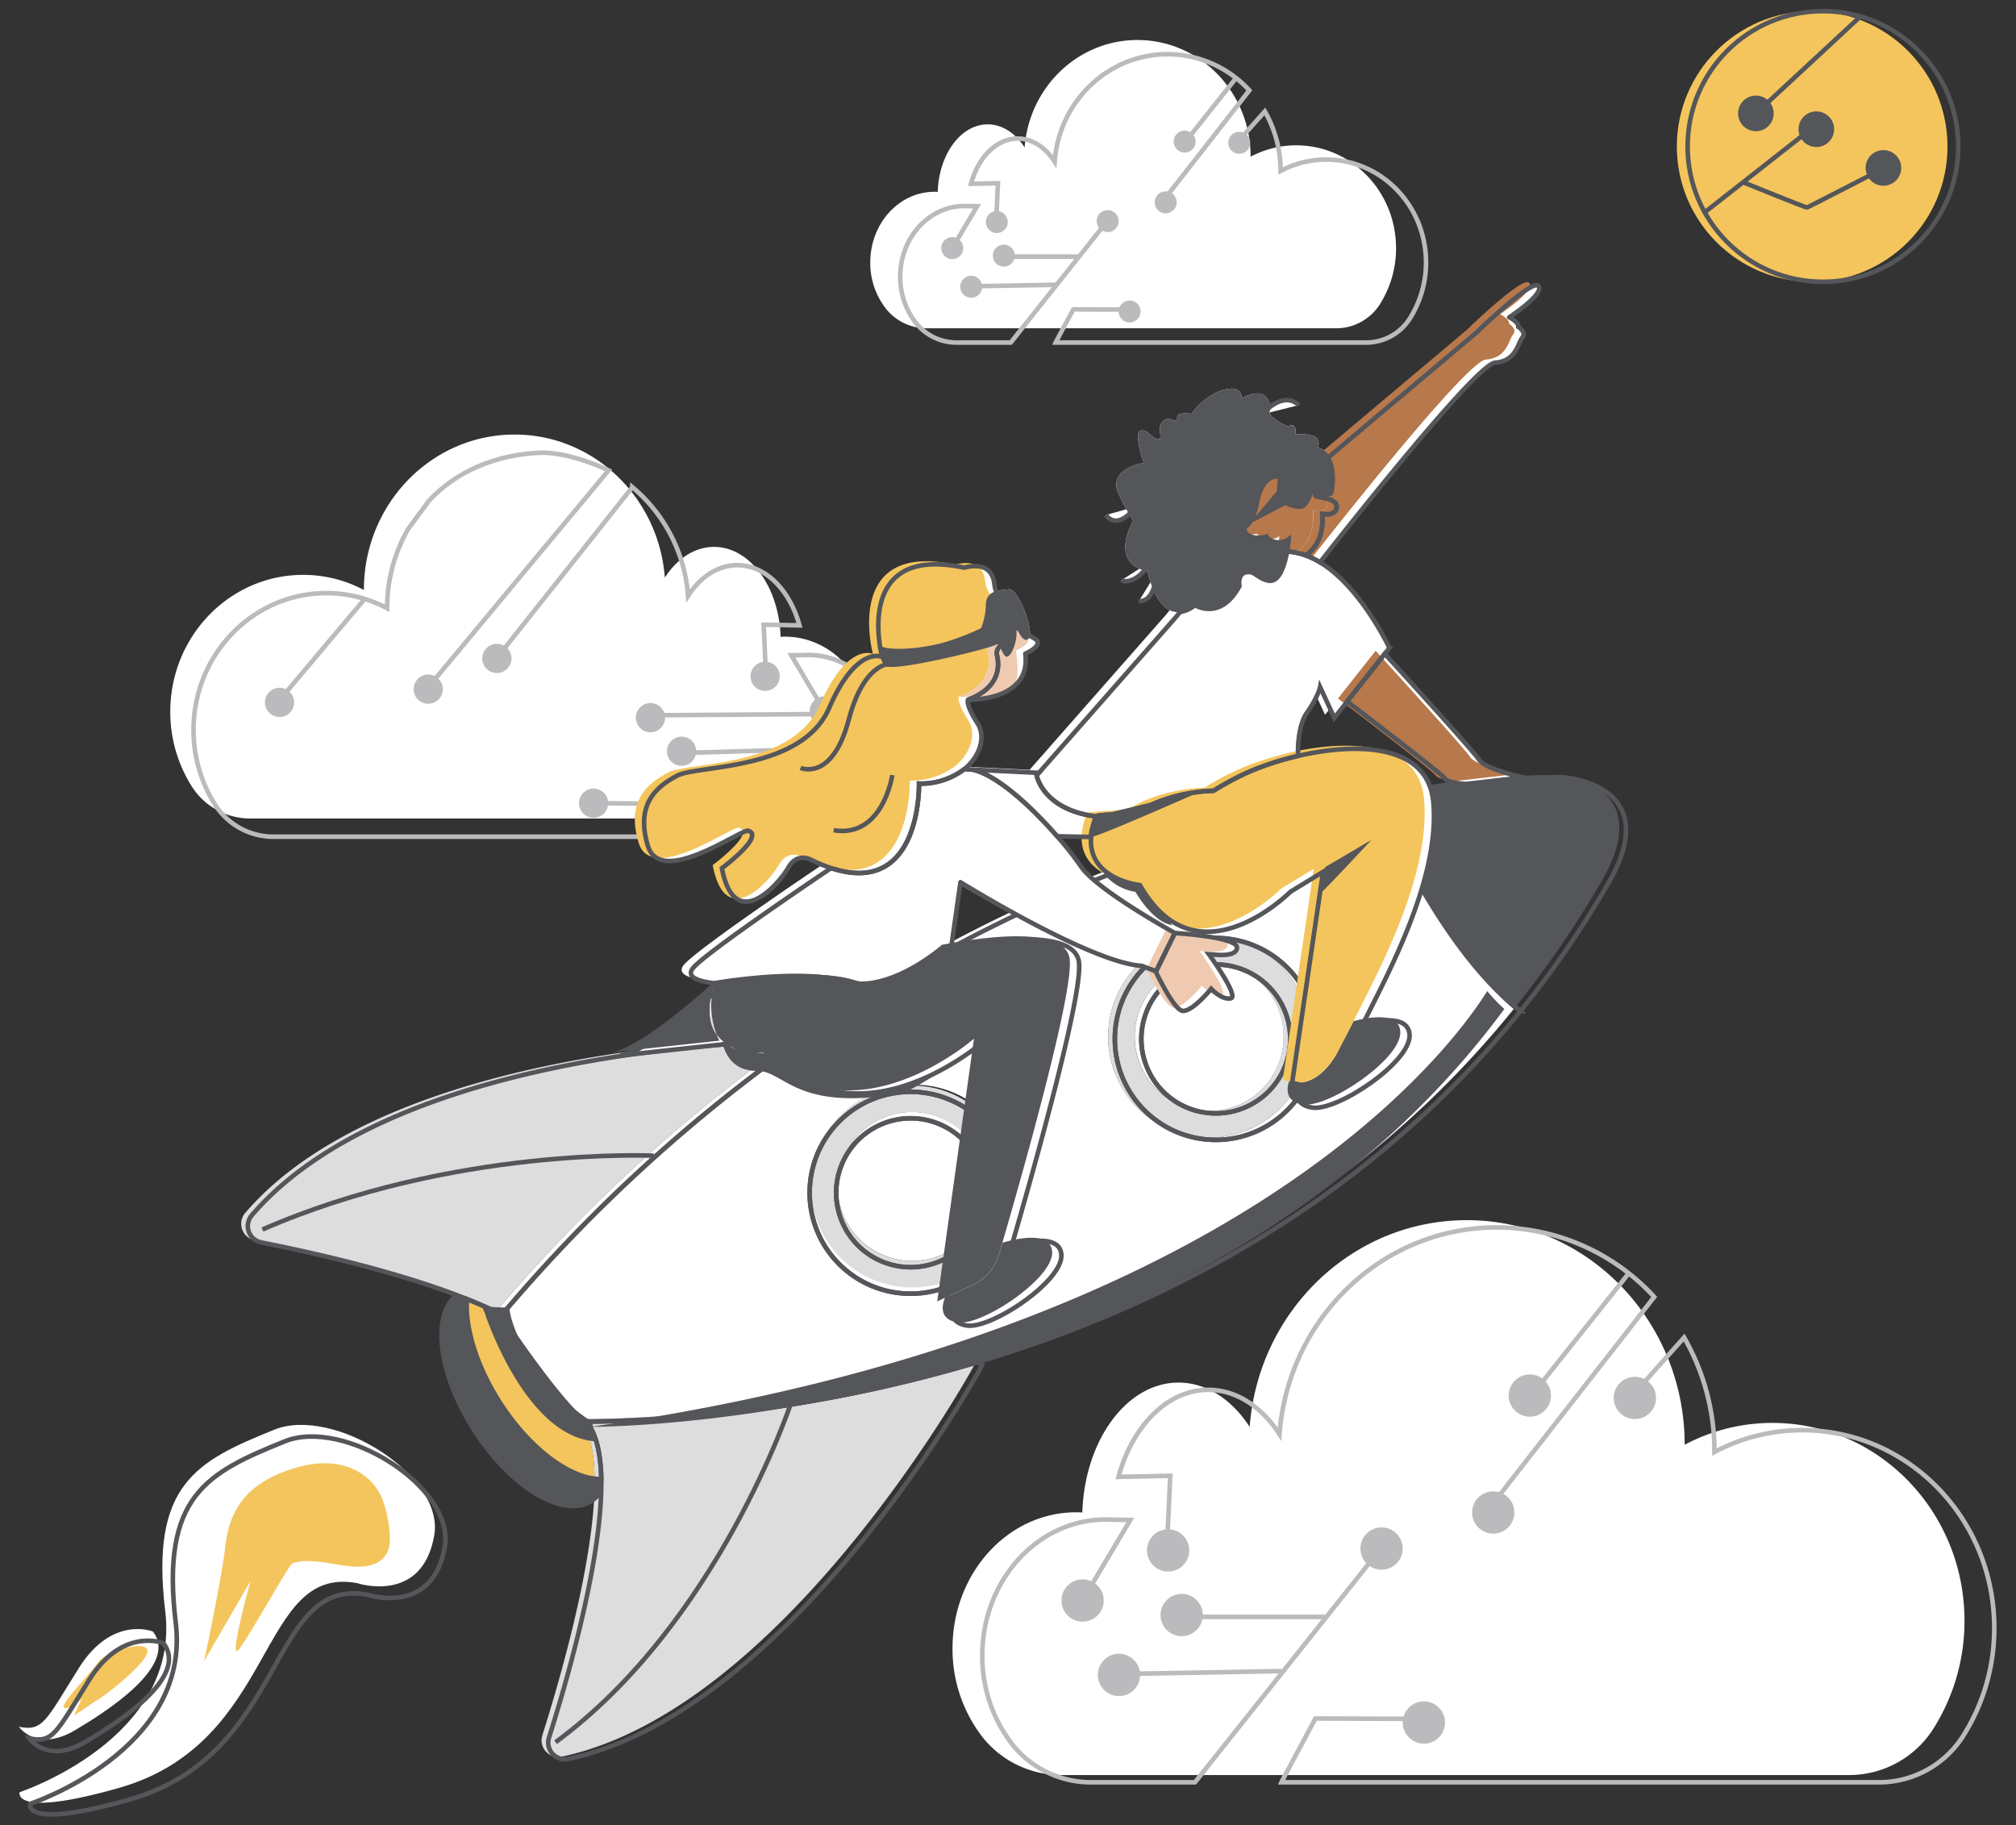 <svg id="Layer_1" data-name="Layer 1" xmlns="http://www.w3.org/2000/svg" viewBox="0 0 516.608 467.717"><rect x="0" y="0" width="516.608" height="467.717" fill="#333333" stroke="none"/><defs><style>.cls-1{fill:#54565a;}.cls-2{fill:#f4c55c;}.cls-3{fill:#ddddde;}.cls-4{fill:#fff;}.cls-11,.cls-5,.cls-6,.cls-9{fill:none;}.cls-11,.cls-5{stroke:#54565a;}.cls-5,.cls-6{stroke-miterlimit:10;}.cls-11,.cls-5,.cls-6{stroke-width:1.17px;}.cls-6{stroke:#bbbbbd;}.cls-7{fill:#bbbbbd;}.cls-8{fill:#efcab0;}.cls-10{fill:#b7784b;}.cls-11{stroke-linejoin:round;}</style></defs><path class="cls-1" d="M398.521,198.585s-18.188-.386-46.921,4.927c7.116,16.479,19.709,41.057,36.294,55.031a256.867,256.867,0,0,0,22.553-32.806C425.381,199.942,398.521,198.585,398.521,198.585Z"/><path class="cls-2" d="M148.902,363.667c-3.804,0-22.401-26.907-22.015-27.363-2.727-1.404-5.747-2.739-8.93-4.014-.55,7.174,2.352,16.994,8.368,26.404,7.771,12.149,18.352,19.838,26.053,19.709-.105-5.466-.936-10.077-2.774-13.19A6.951,6.951,0,0,1,148.902,363.667Z"/><path class="cls-3" d="M248.63,348.511a365.977,365.977,0,0,1-95.445,15.121c-1.603.023-3.043.047-4.284.047a7.464,7.464,0,0,0,.691,1.545c1.837,3.113,2.668,7.725,2.774,13.19.023,1.299.012,2.645-.047,4.038-.737,20.271-9.258,49.332-13.342,62.206a4.275,4.275,0,0,0,5.009,5.454c57.033-12.09,105.592-99.752,105.99-100.934Z"/><path class="cls-3" d="M62.856,310.778a4.282,4.282,0,0,0,2.388,7.011c10.721,2.107,32.115,6.753,49.495,13.26,1.088.41,2.165.819,3.219,1.241,3.183,1.276,6.203,2.61,8.93,4.014,1.124-1.334,2.259-2.633,3.394-3.944a404.395,404.395,0,0,1,71.99-65.389l.023-.679C201.066,266.081,100.858,266.561,62.856,310.778Z"/><path class="cls-4" d="M351.6,203.524a380.31,380.31,0,0,0-149.341,63.458,404.842,404.842,0,0,0-71.99,65.389c-1.135,1.311-2.271,2.61-3.394,3.944-.386.456,18.211,27.363,22.015,27.363,1.241,0,2.68-.012,4.284-.047a366.491,366.491,0,0,0,95.445-15.121c46.23-13.822,98.979-40.121,139.275-89.955C371.321,244.581,358.716,220.003,351.6,203.524ZM234.317,329.679A25.865,25.865,0,1,1,260.182,303.814,25.866,25.866,0,0,1,234.317,329.679Zm75.525-38.178A25.865,25.865,0,1,1,335.707,265.636,25.866,25.866,0,0,1,309.841,291.501Z"/><path class="cls-3" d="M233.696,278.159a25.865,25.865,0,1,0,25.865,25.865A25.866,25.866,0,0,0,233.696,278.159Zm0,44.954a19.077,19.077,0,1,1,19.077-19.077A19.081,19.081,0,0,1,233.696,323.113Z"/><circle class="cls-4" cx="233.715" cy="304.021" r="19.078" transform="translate(-136.603 403.599) rotate(-67.5)"/><path class="cls-3" d="M309.841,239.771A25.865,25.865,0,1,0,335.707,265.636,25.866,25.866,0,0,0,309.841,239.771Zm0,44.954a19.077,19.077,0,1,1,19.077-19.077A19.081,19.081,0,0,1,309.841,284.725Z"/><circle class="cls-4" cx="309.863" cy="265.628" r="19.078" transform="translate(-78.999 389.561) rotate(-58.282)"/><path class="cls-5" d="M400.228,199.16s-18.188-.386-46.921,4.927c7.116,16.479,19.709,41.057,36.294,55.031a256.867,256.867,0,0,0,22.553-32.806C427.088,200.517,400.228,199.16,400.228,199.16Z"/><path class="cls-1" d="M154.073,378.989c-7.689.129-18.27-7.561-26.053-19.709-6.016-9.41-8.918-19.229-8.368-26.404-1.053-.421-2.13-.831-3.219-1.241-6.554,5.372-4.646,20.727,4.564,35.111,9.55,14.934,23.349,23.162,30.816,18.375a8.411,8.411,0,0,0,2.224-2.095C154.085,381.634,154.108,380.288,154.073,378.989Z"/><path class="cls-5" d="M150.609,364.254c-3.804,0-22.401-26.907-22.015-27.364-2.727-1.404-5.747-2.739-8.93-4.014-.55,7.174,2.352,16.994,8.368,26.404,7.771,12.149,18.352,19.838,26.053,19.709-.105-5.466-.936-10.077-2.774-13.19A7.467,7.467,0,0,1,150.609,364.254Z"/><path class="cls-5" d="M250.337,349.086a365.977,365.977,0,0,1-95.445,15.121c-1.603.023-3.043.047-4.284.047a7.464,7.464,0,0,0,.691,1.545c1.838,3.113,2.668,7.725,2.774,13.19.023,1.299.012,2.645-.047,4.038-.737,20.271-9.258,49.332-13.342,62.206a4.275,4.275,0,0,0,5.009,5.454c57.033-12.09,105.592-99.752,105.99-100.934Z"/><path class="cls-5" d="M64.563,311.353a4.282,4.282,0,0,0,2.388,7.011c10.721,2.107,32.115,6.753,49.495,13.26,1.088.41,2.165.819,3.219,1.241,3.183,1.276,6.203,2.61,8.93,4.014,1.124-1.334,2.259-2.633,3.394-3.944a404.394,404.394,0,0,1,71.99-65.389l.023-.679C202.773,266.656,102.565,267.147,64.563,311.353Z"/><path class="cls-5" d="M353.307,204.099a380.31,380.31,0,0,0-149.341,63.458A405.197,405.197,0,0,0,131.988,332.946c-1.135,1.311-2.271,2.61-3.394,3.944-.386.456,18.211,27.364,22.015,27.364,1.241,0,2.68-.012,4.284-.047a366.491,366.491,0,0,0,95.445-15.121c46.23-13.822,98.979-40.121,139.275-89.955C373.028,245.156,360.423,220.578,353.307,204.099ZM233.343,331.495a25.865,25.865,0,1,1,25.865-25.865A25.866,25.866,0,0,1,233.343,331.495ZM311.548,292.076a25.865,25.865,0,1,1,25.865-25.865A25.866,25.866,0,0,1,311.548,292.076Z"/><path class="cls-5" d="M233.343,279.764a25.865,25.865,0,1,0,25.865,25.865A25.866,25.866,0,0,0,233.343,279.764Zm0,44.943a19.077,19.077,0,1,1,19.077-19.077A19.081,19.081,0,0,1,233.343,324.707Z"/><circle class="cls-5" cx="233.361" cy="305.632" r="19.078" transform="translate(-138.31 404.267) rotate(-67.5)"/><path class="cls-5" d="M311.548,240.357a25.865,25.865,0,1,0,25.865,25.865A25.866,25.866,0,0,0,311.548,240.357Zm0,44.943a19.077,19.077,0,1,1,19.077-19.077A19.081,19.081,0,0,1,311.548,285.3Z"/><circle class="cls-5" cx="311.56" cy="266.211" r="19.077" transform="translate(-1.12 531.105) rotate(-80.783)"/><path class="cls-5" d="M167.509,296.138s-51.356-2.434-100.266,18.913"/><path class="cls-5" d="M202.644,359.654S184,415.867,142.37,446.414"/><path class="cls-1" d="M381.104,253.957c-8.474,13.6-61.784,87.708-229.804,111.654,0,0,154.397.913,234.193-107.066A45.167,45.167,0,0,1,381.104,253.957Z"/><path class="cls-4" d="M316.99,242.827c.082-2.306-11.06-3.429-15.929-3.745l-4.81,9.819-.152-.059c1.685,3.476,5.138,10.112,7.022,10.194,2.563.105,7.245-5.653,7.245-5.653s2.668,2.879,5.009,2.446c2.341-.421-5.653-11.411-5.653-11.411S316.885,245.706,316.99,242.827Z"/><path class="cls-4" d="M301.061,239.07h0s-20.037-11.025-24.051-17.041a83.354,83.354,0,0,0-6.121-7.748c-6.121-7.011-15.028-15.554-21.617-17.064l-2.212-.105a18.263,18.263,0,0,1-11.563,3.675s.702,28.967-22.155,21.769c-.222.023-.433.059-.667.082,0,0-32.864,22.05-35.275,25.655-2.399,3.605,8.216,3.804,8.216,3.804s21.839-3.804,33.063-.398,25.046-8.813,25.046-8.813l2.399-16.83S279.386,246.701,292.623,247.497l3.464,1.346.152.059Z"/><path class="cls-4" d="M256.704,165.301a2.308,2.308,0,0,0-1.229,2.516c.714,2.961.702,8.415-7.385,11.481,0,0,16.268.48,14.641-11.797,0,0,5.079-2.212,2.423-3.851-2.177-1.334-4.752-2.856-5.618-3.359C259.033,162.667,258.144,164.493,256.704,165.301Z"/><path class="cls-4" d="M254.831,149.758c-.726-6.695-7.502-4.248-7.83-4.319-28.78-6.098-20.95,22.893-20.95,22.893s-6.542-3.113-13.576,13.085c-7.034,16.186-33.695,14.56-38.927,17.333-5.232,2.786-10.791,7.198-7.526,17.989s23.958-4.389,25.702-3.862c4.412,1.323-6.73,9.585-6.73,9.585,3.265,17.006,14.536,4.178,16.982-.105s6.121-1.908,6.121-1.908a40.622,40.622,0,0,0,5.255,2.107c22.858,7.21,22.155-21.769,22.155-21.769a18.332,18.332,0,0,0,11.563-3.675c4.295-3.453,5.489-8.544,3.464-11.692-3.265-5.103-2.446-6.121-2.446-6.121,8.087-3.066,8.099-8.52,7.385-11.481a2.308,2.308,0,0,1,1.229-2.516c1.44-.808,2.329-2.633,2.832-4.998C260.402,156.312,255.358,154.627,254.831,149.758Z"/><path class="cls-4" d="M185.627,252.096c-.14.41-.257.808-.363,1.217C185.381,252.915,185.486,252.517,185.627,252.096Z"/><path class="cls-4" d="M185.264,253.313c.105-.41.222-.808.363-1.217,0,0-17.942,16.701-26.427,18.328l27.551-2.984a11.326,11.326,0,0,1-.784-1.639c-.117-.164-.234-.316-.339-.492C184.105,262.758,183.614,258.943,185.264,253.313Z"/><path class="cls-4" d="M185.264,253.313c-1.65,5.63-1.159,9.445.363,11.996.105.176.234.328.339.492A20.797,20.797,0,0,1,185.264,253.313Z"/><path class="cls-4" d="M259.244,319.217c-.304,1.053-.585,2.025-.843,2.903a12.722,12.722,0,0,1-6.835,7.947l-7.069,3.289c-.644,1.603-1.662,5.477,3.207,6.285,6.168,1.03,24.695-11.318,24.274-18.106C271.65,316.116,262.802,318.164,259.244,319.217Z"/><path class="cls-4" d="M276.413,246.092c-2.2-9.819-32.068-3.207-32.665-3.207,0,0-13.834,12.23-25.046,8.813-11.224-3.406-33.063.398-33.063.398-.14.421-.246.808-.363,1.217a20.844,20.844,0,0,0,.702,12.5c3.675,5.314,11.879,4.728,11.879,4.728,23.045,23.653,54.107-3.605,54.107-3.605l-9.422,67.332,1.557-.726.398-.187,7.069-3.289a12.688,12.688,0,0,0,6.835-7.947c.257-.878.538-1.861.843-2.903C264.873,299.836,278.017,253.231,276.413,246.092Z"/><path class="cls-4" d="M280.521,209.155c-13.366-1.826-14.887-10.487-14.887-10.487l.562-.632-16.912-.819c6.589,1.51,15.484,10.054,21.617,17.064l8.696.187a17.967,17.967,0,0,1,1.311-5.278C280.767,209.178,280.65,209.178,280.521,209.155Z"/><path class="cls-4" d="M225.256,165.195s-.164,3.593,1.475,5.395,26.989-4.412,28.464-5.395,1.802,5.395,3.921,2.13a10.529,10.529,0,0,0,1.147-7.362s1.475,5.068,3.265,3.757c1.802-1.311-2.528-13.05-4.986-12.722s-5.747.14-5.91,3.897a17.776,17.776,0,0,1-1.205,6.051,61.527,61.527,0,0,1-9.808,3.757C234.572,166.6,226.321,166.74,225.256,165.195Z"/><path class="cls-4" d="M349.223,262.442c-1.955,3.932-3.277,6.308-3.277,6.308s-4.447,10.814-12.5,9.328l-.749-.199c-.609,1.861-1.018,5.173,3.499,5.922,6.355,1.065,25.432-11.657,25.011-18.656C360.891,260.066,353.342,261.354,349.223,262.442Z"/><path class="cls-4" d="M345.945,268.751s1.323-2.376,3.277-6.308c6.133-12.348,19.978-37.476,18.047-57.079-1.451-14.805-19.627-15.156-34.632-11.669a74.62,74.62,0,0,0-12.546,4.061,73.039,73.039,0,0,0-9.117,4.869s-9.96,0-18.433,4.88c-2.341,1.346-11.4,1.077-11.634,1.697-6.25,15.812,11.212,17.591,11.212,17.591,14.63,25.854,38.576,1.697,38.576,1.697l8.345-5.079-7.923,54.036,1.592.433.749.199C341.486,279.553,345.945,268.751,345.945,268.751Z"/><path class="cls-4" d="M336.337,111.639c-3.195-.784-4.424-.257-4.424-.257s.714-3.511-1.884-2.083c0,0-5.208-2.341-4.682-3.78.515-1.428-.257-7.221-7.163-3.453,0,0,.328-3.581-4.682-2.154s-8.204,6.121-8.204,6.121-3.839-.585-3.64.971-2.083.199-2.083.199-2.926.257-2.282,3.839c.655,3.581-3.195-.257-3.195-.257s-2.996-2.083-2.411,2.154c.585,4.225,1.498,5.665,1.498,5.665s-9.702,1.428-6.449,8.134,3.71,6.636,3.71,6.636-6.578,10.674,3.64,13.085c0,0,2.142,11.119,8.31,10.346a7.988,7.988,0,0,0,3.792-1.756s6.507,4.167,11.388-4.88c0,0-.784-3.909,2.739-3.581,1.323.117,2.575,1.931,4.88,2.212,1.919.234,3.125-1.99,3.874-4.459a29.406,29.406,0,0,0,.714-3.02c.316-1.756.421-3.137.421-3.137a4.402,4.402,0,0,1-5.793-.655s-4.881,1.428-5.723-2.212c0,0,2.341-1.042,3.324-6.18,0,0,1.17-8.532,6.507-6.765,0,0,2.797.257,3.195-.257.386-.515.257-4.494,2.926-4.553a2.742,2.742,0,0,0,1.639-.679C338.022,115.466,338.83,112.247,336.337,111.639Z"/><path class="cls-4" d="M370.243,199.452c.772,1.287,5.548,1.416,5.548,1.416l14.466-1.674s-9.691-2.072-11.236-4.518c-1.241-1.966-17.638-19.99-24.18-27.165l-9.644,12.23C352.769,185.525,369.646,198.458,370.243,199.452Z"/><path class="cls-4" d="M394.259,73.297c-1.545-2.072-16.011,12.008-16.011,12.008l-39.255,33.063-1.99,2.025c-.234,2.903-.386,6.484.304,6.741,1.17.456,5.536.585,5.208,2.926s-3.663,1.627-3.663,1.627c.363,5.255-1.393,8.333-3.616,10.159l.164.784a21.202,21.202,0,0,1,2.856,1.463c8.321-10.615,40.179-50.83,44.884-51.169,5.419-.386,5.793-4.986,6.952-6.402s-1.018-2.762-1.018-2.762c.129-1.287-2.329-2.458-2.329-2.458S395.815,75.357,394.259,73.297Z"/><path class="cls-4" d="M337.32,127.123c-.691-.269-.55-3.839-.304-6.741.164-2.025.375-3.734.375-3.734l-1.1.234a2.742,2.742,0,0,1-1.639.679c-2.668.07-2.54,4.038-2.926,4.553s-3.195.257-3.195.257c-5.337-1.756-6.507,6.765-6.507,6.765-.971,5.138-3.324,6.18-3.324,6.18.843,3.64,5.723,2.212,5.723,2.212a4.402,4.402,0,0,0,5.793.655s-.105,1.369-.421,3.137a16.871,16.871,0,0,1,4.822.995c.211-.14.41-.316.62-.48,2.224-1.814,3.979-4.892,3.616-10.159,0,0,3.336.714,3.663-1.627S338.49,127.579,337.32,127.123Z"/><path class="cls-4" d="M338.28,144.093a21.92,21.92,0,0,0-2.856-1.463l-.164-.784c-.199.164-.41.339-.62.48a16.871,16.871,0,0,0-4.822-.995,26.636,26.636,0,0,1-.714,3.02c-.749,2.47-1.966,4.693-3.874,4.459-2.306-.293-3.558-2.095-4.881-2.212-3.511-.328-2.739,3.581-2.739,3.581-4.881,9.047-11.388,4.88-11.388,4.88a7.988,7.988,0,0,1-3.792,1.756c-.796.913-1.229,1.463-1.229,1.463L265.657,198.68s1.522,8.661,14.887,10.487c.129.012.246.023.375.035.246-.62,9.293-.351,11.634-1.697,8.474-4.88,18.434-4.88,18.434-4.88a73.041,73.041,0,0,1,9.117-4.869A74.274,74.274,0,0,1,332.65,193.694c-.152-3.593.351-8.368,2.282-11.119,2.891-4.096,3.347-6.531,3.347-6.531l3.652,7.9,3.3-4.19,9.644-12.23,1.182-1.498C356.022,166.015,348.848,150.53,338.28,144.093Z"/><path class="cls-4" d="M320.022,134.332l9.386-4.904s3.932,2.072,5.349.222a8.074,8.074,0,0,0,1.639-3.277s4.693,1.639,5.232.222,1.639-10.475-3.932-11.891a8.415,8.415,0,0,1-4.26,3.605,2.687,2.687,0,0,0-1.72,3.827s-3.628.328-4.061.328-.433,3.382-.433,3.382Z"/><path class="cls-4" d="M339.649,222.134l11.786-6.917s-13.834,14.934-13.518,13.986S339.649,222.134,339.649,222.134Z"/><polygon class="cls-4" points="252.42 265.357 260.754 257.187 250.852 275.106 252.42 265.357"/><path class="cls-4" d="M228.662,198.61s-2.399,16.221-15.028,14.127"/><path class="cls-4" d="M229.235,170.017s-7.514-1.568-11.739,14.396S205.137,196.772,205.137,196.772"/><path class="cls-4" d="M291.055,129.791s-4.377,6.414-7.666,2.189"/><path class="cls-4" d="M295.116,143.719s-3.757,6.414-7.83,5.009"/><path class="cls-4" d="M296.368,146.692s-.152,7.514-4.541,7.35"/><path class="cls-4" d="M323.451,106.161s5.161-6.262,9.386-2.352"/><path class="cls-4" d="M237.545,84.123H342.259A13.288,13.288,0,0,0,353.448,78.201,26.759,26.759,0,0,0,357.743,63.583c0-14.548-11.446-26.345-25.585-26.345A24.784,24.784,0,0,0,320.478,40.152V40.117c0-16.502-12.991-29.868-29.002-29.868-15.25,0-27.75,12.125-28.908,27.527-2.341-3.628-5.723-5.91-9.468-5.91-6.882,0-12.5,7.666-12.804,17.298-.281-.012-.55-.023-.831-.023-9.082,0-16.456,8.111-16.456,18.106a19.074,19.074,0,0,0,4.05,11.891A13.346,13.346,0,0,0,237.545,84.123Z"/><path class="cls-6" d="M299.048,50.194l21.102-27.047a28.535,28.535,0,0,0-20.985-9.258c-15.25,0-27.75,12.125-28.908,27.527-2.341-3.628-5.723-5.91-9.468-5.91-5.454,0-10.112,4.81-11.961,11.587l6.894-.14-.445,9.749"/><path class="cls-6" d="M282.885,57.731,259.01,87.775H245.234A13.352,13.352,0,0,1,234.736,82.789a19.144,19.144,0,0,1-4.05-11.891c0-10.007,7.362-18.106,16.456-18.106.281,0,.562.012.831.023l2.423.035-5.185,8.731"/><path class="cls-6" d="M287.836,79.325l-12.792-.047s-4.354,8.111-4.529,8.497h79.422a13.288,13.288,0,0,0,11.189-5.922,26.759,26.759,0,0,0,4.295-14.618c0-14.548-11.446-26.345-25.585-26.345a24.784,24.784,0,0,0-11.68,2.914v-.035a30.439,30.439,0,0,0-4.038-15.215l-6.039,6.765"/><line class="cls-6" x1="316.698" y1="20.068" x2="304.865" y2="34.944"/><path class="cls-6" d="M270.514,72.969c-.187,0-20.88.375-20.88.375"/><line class="cls-6" x1="276.273" y1="65.748" x2="258.553" y2="65.748"/><circle class="cls-7" cx="244.029" cy="63.571" r="2.821"/><circle class="cls-7" cx="257.231" cy="65.502" r="2.821"/><circle class="cls-7" cx="255.428" cy="56.9" r="2.821"/><circle class="cls-7" cx="248.874" cy="73.473" r="2.821"/><circle class="cls-7" cx="283.845" cy="56.654" r="2.821"/><circle class="cls-7" cx="289.475" cy="79.816" r="2.821"/><circle class="cls-7" cx="298.709" cy="51.844" r="2.821"/><circle class="cls-7" cx="303.578" cy="36.278" r="2.821"/><circle class="cls-7" cx="317.564" cy="36.594" r="2.821"/><path class="cls-4" d="M203.686,209.728H64.258A17.724,17.724,0,0,1,49.359,201.84a35.616,35.616,0,0,1-5.723-19.463c0-19.37,15.25-35.076,34.058-35.076a33.143,33.143,0,0,1,15.554,3.874v-.047c0-21.968,17.287-39.781,38.623-39.781,20.306,0,36.949,16.151,38.494,36.656,3.125-4.834,7.619-7.865,12.617-7.865,9.176,0,16.655,10.217,17.052,23.033.375-.023.737-.035,1.112-.035,12.102,0,21.898,10.791,21.898,24.11a25.446,25.446,0,0,1-5.384,15.824A17.784,17.784,0,0,1,203.686,209.728Z"/><path class="cls-6" d="M109.88,128.352c7.034-7.596,16.971-11.704,27.949-12.324,8.029-.456,18.117,4.494,18.117,4.494l-46.019,55.359"/><path class="cls-6" d="M204.786,191.611l-13.483,22.787H209.643a17.799,17.799,0,0,0,13.974-6.636,25.496,25.496,0,0,0,5.384-15.824c0-13.319-9.808-24.11-21.898-24.11-.375,0-.749.012-1.112.035l-3.219.047,6.905,11.622"/><path class="cls-6" d="M152.107,205.796l29.751.293s-6.121,7.806-5.899,8.31H70.227a17.724,17.724,0,0,1-14.899-7.888,35.586,35.586,0,0,1-5.735-19.452c0-19.37,15.25-35.076,34.058-35.076a33.143,33.143,0,0,1,15.554,3.874v-.047a40.493,40.493,0,0,1,5.384-20.259l5.302-7.198"/><path class="cls-6" d="M127.915,167.84l34.128-43.011A40.127,40.127,0,0,1,176.322,152.684c3.125-4.834,7.619-7.865,12.617-7.865,7.256,0,13.459,6.402,15.929,15.426l-9.176-.187.585,12.968"/><path class="cls-6" d="M175.854,192.922c.257,0,28.698-.866,28.698-.866"/><line class="cls-6" x1="169.206" y1="183.266" x2="213.142" y2="182.95"/><circle class="cls-7" cx="211.235" cy="182.178" r="3.745"/><circle class="cls-7" cx="166.69" cy="183.898" r="3.745"/><circle class="cls-7" cx="196.067" cy="173.294" r="3.745"/><circle class="cls-7" cx="174.66" cy="192.5" r="3.745"/><circle class="cls-7" cx="152.107" cy="205.796" r="3.745"/><circle class="cls-7" cx="127.33" cy="168.707" r="3.745"/><circle class="cls-7" cx="109.739" cy="176.583" r="3.745"/><circle class="cls-7" cx="71.632" cy="179.977" r="3.745"/><line class="cls-6" x1="93.214" y1="153.761" x2="71.702" y2="179.287"/><path class="cls-4" d="M91.528,405.662s16.701,5.571,19.756-12.301c2.633-15.367-25.912-33.157-41.057-27.001-19.756,8.017-31.834,13.834-27.878,46.546S5.025,459.23,5.025,459.23s-2.06,6.741,25.467-1.1C71.339,446.508,65.85,400.84,91.528,405.662Z"/><path class="cls-4" d="M39.165,418.044s-10.451-4.225-18.972,9.386S11.018,443.687,4.838,442.47c0,0,4.6,6.683,14.419.854C26.713,438.901,46.035,426.846,39.165,418.044Z"/><path class="cls-5" d="M94.22,408.646s16.701,5.571,19.756-12.301c2.633-15.367-25.912-33.157-41.057-27.001-19.756,8.017-31.834,13.834-27.878,46.546S7.717,462.215,7.717,462.215s-2.06,6.741,25.467-1.1C74.019,449.481,68.53,403.813,94.22,408.646Z"/><path class="cls-2" d="M97.837,383.752a14.087,14.087,0,0,0-4.131-5.36c-4.845-3.862-11.165-4.108-16.959-2.551-15.496,4.167-18.176,13.108-19.066,20.856s-5.36,28.908-5.36,28.908l11.903-20.564s-5.957,21.453-2.984,17.579c2.984-3.874,12.816-21.746,13.705-22.05,5.091-1.709,11.914,1.007,17.181.878,5.091-.129,8.181-2.715,7.736-7.853A30.192,30.192,0,0,0,97.837,383.752Z"/><path class="cls-2" d="M24.43,435.916c1.592-.632,13.53-9.866,13.366-12.898s-10.92.211-12.734,3.02S14.541,437.438,16.624,437.66c1.908.199,4.775-2.867,4.295-2.224a39.806,39.806,0,0,0-1.908,4.143Z"/><path class="cls-5" d="M41.846,421.029s-10.451-4.225-18.972,9.386-9.176,16.257-15.355,15.039c0,0,4.6,6.683,14.419.854C29.393,441.873,48.716,429.83,41.846,421.029Z"/><path class="cls-1" d="M124.194,336.375s10.217,31.671,28.347,32.946l-.784-4.998a53.257,53.257,0,0,1-13.296-12.149c-3.745-5.126-7.268-11.704-7.982-17.088l-6.999-.293Z"/><path class="cls-1" d="M385.949,244.102c1.498,1.194,2.154,1.978,3.535,3.254.059.047.105.117.164.164l20.856-30.313Z"/><path class="cls-8" d="M314.614,242.031c.082-2.306-11.06-3.429-15.929-3.745l-4.81,9.819-.152-.059c1.685,3.476,5.138,10.112,7.022,10.194,2.563.105,7.245-5.653,7.245-5.653s2.668,2.879,5.009,2.446c2.341-.421-5.653-11.411-5.653-11.411S314.509,244.91,314.614,242.031Z"/><path class="cls-4" d="M298.686,238.286h0s-20.037-11.025-24.051-17.041a83.354,83.354,0,0,0-6.121-7.748c-6.121-7.011-15.028-15.554-21.617-17.064l-2.212-.105a18.263,18.263,0,0,1-11.563,3.675s.702,28.967-22.155,21.769c-.222.023-.433.059-.667.082,0,0-32.864,22.05-35.275,25.655-2.399,3.605,8.216,3.804,8.216,3.804s21.839-3.804,33.063-.398,25.046-8.813,25.046-8.813l2.399-16.83s33.262,20.646,46.499,21.441l3.464,1.346.152.059Z"/><path class="cls-8" d="M254.328,164.517a2.308,2.308,0,0,0-1.229,2.516c.714,2.961.702,8.415-7.385,11.481,13.386.395,16.216.085,14.641-11.797,0,0,5.079-2.212,2.423-3.851-2.177-1.334-4.752-2.856-5.618-3.359C256.657,161.883,255.768,163.697,254.328,164.517Z"/><path class="cls-2" d="M252.467,148.974c-.726-6.695-7.502-4.248-7.83-4.319-28.78-6.098-20.95,22.893-20.95,22.893s-6.542-3.113-13.576,13.085c-7.034,16.186-33.695,14.56-38.927,17.333-5.232,2.786-10.791,7.198-7.526,17.989s23.958-4.389,25.702-3.862c4.412,1.323-6.73,9.585-6.73,9.585,3.265,17.006,14.536,4.178,16.982-.105s6.121-1.908,6.121-1.908a40.619,40.619,0,0,0,5.255,2.107c22.858,7.21,22.155-21.769,22.155-21.769a18.333,18.333,0,0,0,11.563-3.675c4.295-3.453,5.489-8.544,3.464-11.692-3.265-5.103-2.446-6.121-2.446-6.121,8.087-3.066,8.099-8.52,7.385-11.481a2.308,2.308,0,0,1,1.229-2.516c1.44-.808,2.329-2.633,2.832-4.998C258.027,155.528,252.994,153.831,252.467,148.974Z"/><path class="cls-9" d="M183.251,251.312c-.14.41-.257.808-.363,1.217C183.017,252.12,183.11,251.733,183.251,251.312Z"/><path class="cls-1" d="M182.9,252.529c.105-.41.222-.808.363-1.217,0,0-17.942,16.701-26.427,18.328l27.551-2.984a11.327,11.327,0,0,1-.784-1.639c-.117-.164-.234-.316-.339-.492C181.741,261.962,181.25,258.147,182.9,252.529Z"/><path class="cls-3" d="M182.9,252.529c-1.65,5.63-1.159,9.445.363,11.996.105.176.234.328.339.492A20.714,20.714,0,0,1,182.9,252.529Z"/><path class="cls-1" d="M256.88,318.433c-.304,1.053-.585,2.025-.843,2.903a12.722,12.722,0,0,1-6.835,7.947l-7.069,3.289c-.644,1.603-1.662,5.477,3.207,6.285,6.168,1.03,24.695-11.318,24.274-18.106C269.274,315.332,260.438,317.38,256.88,318.433Z"/><path class="cls-1" d="M274.037,245.296c-2.2-9.819-32.068-3.207-32.665-3.207,0,0-13.834,12.23-25.046,8.813-11.224-3.406-33.063.398-33.063.398-.14.421-.246.808-.363,1.217a20.844,20.844,0,0,0,.702,12.5c3.675,5.314,11.879,4.728,11.879,4.728,23.045,23.653,54.107-3.605,54.107-3.605l-9.422,67.332,1.557-.726.398-.187,7.069-3.289a12.688,12.688,0,0,0,6.835-7.947c.257-.878.538-1.861.843-2.903C262.509,299.052,275.641,252.447,274.037,245.296Z"/><path class="cls-4" d="M278.157,208.371c-13.366-1.826-14.887-10.487-14.887-10.487l.562-.632-16.912-.819c6.589,1.51,15.484,10.054,21.617,17.064l8.696.187a17.967,17.967,0,0,1,1.311-5.278Q278.333,208.388,278.157,208.371Z"/><path class="cls-1" d="M346.847,261.646c-1.955,3.932-3.277,6.308-3.277,6.308s-4.447,10.814-12.5,9.328l-.749-.199c-.609,1.861-1.018,5.173,3.499,5.922,6.355,1.065,25.432-11.657,25.011-18.656C358.527,259.282,350.978,260.558,346.847,261.646Z"/><path class="cls-2" d="M343.57,267.955s1.323-2.376,3.277-6.308c6.133-12.348,19.978-37.476,18.047-57.079-1.451-14.805-19.627-15.156-34.632-11.669a74.619,74.619,0,0,0-12.546,4.061,73.039,73.039,0,0,0-9.117,4.869s-9.96,0-18.433,4.88c-2.341,1.346-10.814-.211-10.814-.211-.316.655-.585,1.287-.831,1.908-6.25,15.812,11.212,17.591,11.212,17.591,14.63,25.854,38.576,1.697,38.576,1.697l8.345-5.079-7.923,54.036,1.592.433.749.199C339.122,278.769,343.57,267.955,343.57,267.955Z"/><path class="cls-10" d="M367.878,198.668c.772,1.287,5.548,1.416,5.548,1.416l14.466-1.674s-9.691-2.072-11.236-4.518c-1.241-1.966-17.638-19.99-24.18-27.165L342.832,178.959C350.405,184.729,367.27,197.662,367.878,198.668Z"/><path class="cls-10" d="M391.895,72.501c-1.545-2.072-16.011,12.008-16.011,12.008l-39.255,33.063-1.99,2.025c-.234,2.903-.386,6.484.304,6.741,1.17.456,5.536.585,5.208,2.926s-3.663,1.627-3.663,1.627c.363,5.255-1.393,8.333-3.616,10.159l.164.784a21.202,21.202,0,0,1,2.856,1.463c8.321-10.615,40.179-50.83,44.884-51.169,5.419-.386,5.793-4.986,6.952-6.402s-1.018-2.762-1.018-2.762c.129-1.287-2.329-2.458-2.329-2.458S393.44,74.573,391.895,72.501Z"/><path class="cls-10" d="M334.944,126.339c-.691-.269-.55-3.839-.304-6.741.164-2.025.375-3.734.375-3.734l-1.1.234a2.742,2.742,0,0,1-1.639.679c-2.668.07-2.54,4.038-2.926,4.553s-3.195.257-3.195.257c-5.337-1.756-6.507,6.765-6.507,6.765-.971,5.138-3.324,6.18-3.324,6.18.843,3.64,5.723,2.212,5.723,2.212a4.402,4.402,0,0,0,5.793.655s-.105,1.369-.421,3.137a16.871,16.871,0,0,1,4.822.995c.211-.14.41-.316.62-.48,2.224-1.814,3.979-4.892,3.616-10.159,0,0,3.336.714,3.663-1.627C340.48,126.924,336.114,126.795,334.944,126.339Z"/><path class="cls-4" d="M335.904,143.298a21.92,21.92,0,0,0-2.856-1.463l-.164-.784c-.199.164-.41.339-.62.48a16.871,16.871,0,0,0-4.822-.995,26.636,26.636,0,0,1-.714,3.02c-.749,2.47-1.966,4.693-3.874,4.459-2.306-.293-3.558-2.095-4.88-2.212-3.511-.328-2.739,3.581-2.739,3.581-4.881,9.047-11.388,4.88-11.388,4.88a7.988,7.988,0,0,1-3.792,1.756c-.796.913-1.229,1.463-1.229,1.463l-35.544,40.402s1.521,8.661,14.887,10.487c.129.012.246.023.375.035.246-.62,9.293-.351,11.634-1.697,8.474-4.88,18.433-4.88,18.433-4.88a73.04,73.04,0,0,1,9.117-4.869,74.274,74.274,0,0,1,12.546-4.061c-.152-3.593.351-8.368,2.282-11.119,2.891-4.096,3.347-6.531,3.347-6.531l3.652,7.9,3.3-4.19,9.644-12.23,1.182-1.498C353.647,165.23,346.472,149.746,335.904,143.298Z"/><path class="cls-5" d="M316.99,242.827c.082-2.306-11.06-3.429-15.929-3.745l-4.81,9.819-.152-.059c1.685,3.476,5.138,10.112,7.022,10.194,2.563.105,7.245-5.653,7.245-5.653s2.668,2.879,5.009,2.446c2.341-.421-5.653-11.411-5.653-11.411S316.885,245.706,316.99,242.827Z"/><path class="cls-5" d="M301.061,239.07h0s-20.037-11.025-24.051-17.041a83.354,83.354,0,0,0-6.121-7.748c-6.121-7.011-15.028-15.554-21.617-17.064l-2.212-.105a18.263,18.263,0,0,1-11.563,3.675s.702,28.967-22.155,21.769c-.222.023-.433.059-.667.082,0,0-32.864,22.05-35.275,25.655-2.399,3.605,8.216,3.804,8.216,3.804s21.839-3.804,33.063-.398,25.046-8.813,25.046-8.813l2.399-16.83S279.386,246.701,292.623,247.497l3.464,1.346.152.059Z"/><path class="cls-11" d="M256.704,165.301a2.308,2.308,0,0,0-1.229,2.516c.714,2.961.702,8.415-7.385,11.481,0,0,16.268.48,14.641-11.797,0,0,5.079-2.212,2.423-3.851-2.177-1.334-4.752-2.856-5.618-3.359C259.033,162.667,258.144,164.493,256.704,165.301Z"/><path class="cls-5" d="M254.831,149.758c-.726-6.695-7.502-4.248-7.83-4.319-28.78-6.098-20.95,22.893-20.95,22.893s-6.542-3.113-13.576,13.085c-7.034,16.186-33.695,14.56-38.927,17.333-5.232,2.786-10.791,7.198-7.526,17.989s23.958-4.389,25.702-3.862c4.412,1.323-6.73,9.585-6.73,9.585,3.265,17.006,14.536,4.178,16.982-.105s6.121-1.908,6.121-1.908a40.622,40.622,0,0,0,5.255,2.107c22.858,7.21,22.155-21.769,22.155-21.769a18.332,18.332,0,0,0,11.563-3.675c4.295-3.453,5.489-8.544,3.464-11.692-3.265-5.103-2.446-6.121-2.446-6.121,8.087-3.066,8.099-8.52,7.385-11.481a2.308,2.308,0,0,1,1.229-2.516c1.44-.808,2.329-2.633,2.832-4.998C260.402,156.312,255.358,154.627,254.831,149.758Z"/><path class="cls-9" d="M185.627,252.096c-.14.41-.257.808-.363,1.217C185.381,252.915,185.486,252.517,185.627,252.096Z"/><path class="cls-11" d="M185.264,253.313c.105-.41.222-.808.363-1.217,0,0-17.942,16.701-26.427,18.328l27.551-2.984a11.326,11.326,0,0,1-.784-1.639c-.117-.164-.234-.316-.339-.492C184.105,262.758,183.614,258.943,185.264,253.313Z"/><path class="cls-11" d="M185.264,253.313c-1.65,5.63-1.159,9.445.363,11.996.105.176.234.328.339.492A20.797,20.797,0,0,1,185.264,253.313Z"/><path class="cls-5" d="M259.244,319.217c-.304,1.053-.585,2.025-.843,2.903a12.722,12.722,0,0,1-6.835,7.947l-7.069,3.289c-.644,1.603-1.662,5.477,3.207,6.285,6.168,1.03,24.695-11.318,24.274-18.106C271.65,316.116,262.802,318.164,259.244,319.217Z"/><path class="cls-5" d="M276.413,246.092c-2.2-9.819-32.068-3.207-32.665-3.207,0,0-13.834,12.23-25.046,8.813-11.224-3.406-33.063.398-33.063.398-.14.421-.246.808-.363,1.217a20.844,20.844,0,0,0,.702,12.5c3.675,5.314,11.879,4.728,11.879,4.728,23.045,23.653,54.107-3.605,54.107-3.605l-9.422,67.332,1.557-.726.398-.187,7.069-3.289a12.688,12.688,0,0,0,6.835-7.947c.257-.878.538-1.861.843-2.903C264.873,299.836,278.017,253.231,276.413,246.092Z"/><path class="cls-5" d="M280.521,209.155c-13.366-1.826-14.887-10.487-14.887-10.487l.562-.632-16.912-.819c6.589,1.51,15.484,10.054,21.617,17.064l8.696.187a17.967,17.967,0,0,1,1.311-5.278C280.767,209.178,280.65,209.178,280.521,209.155Z"/><path class="cls-1" d="M225.256,165.195s-.164,3.593,1.475,5.395,26.989-4.412,28.464-5.395,1.802,5.395,3.921,2.13a10.529,10.529,0,0,0,1.147-7.362s1.475,5.068,3.265,3.757c1.802-1.311-2.528-13.05-4.986-12.722s-5.747.14-5.91,3.897a17.776,17.776,0,0,1-1.205,6.051,61.527,61.527,0,0,1-9.808,3.757C234.572,166.6,226.321,166.74,225.256,165.195Z"/><path class="cls-5" d="M349.223,262.442c-1.955,3.932-3.277,6.308-3.277,6.308s-4.447,10.814-12.5,9.328l-.749-.199c-.609,1.861-1.018,5.173,3.499,5.922,6.355,1.065,25.432-11.657,25.011-18.656C360.891,260.066,353.342,261.354,349.223,262.442Z"/><path class="cls-5" d="M345.945,268.751s1.323-2.376,3.277-6.308c6.133-12.348,19.978-37.476,18.047-57.079-1.451-14.805-19.627-15.156-34.632-11.669a74.62,74.62,0,0,0-12.546,4.061,73.039,73.039,0,0,0-9.117,4.869s-9.96,0-18.433,4.88c-2.341,1.346-11.4,1.077-11.634,1.697-6.25,15.812,11.212,17.591,11.212,17.591,14.63,25.854,38.576,1.697,38.576,1.697l8.345-5.079-7.923,54.036,1.592.433.749.199C341.486,279.553,345.945,268.751,345.945,268.751Z"/><path class="cls-1" d="M336.337,111.639c-3.195-.784-4.424-.257-4.424-.257s.714-3.511-1.884-2.083c0,0-5.208-2.341-4.682-3.78.515-1.428-.257-7.221-7.163-3.453,0,0,.328-3.581-4.682-2.154s-8.204,6.121-8.204,6.121-3.839-.585-3.64.971-2.083.199-2.083.199-2.926.257-2.282,3.839c.655,3.581-3.195-.257-3.195-.257s-2.996-2.083-2.411,2.154c.585,4.225,1.498,5.665,1.498,5.665s-9.702,1.428-6.449,8.134,3.71,6.636,3.71,6.636-6.578,10.674,3.64,13.085c0,0,2.142,11.119,8.31,10.346a7.988,7.988,0,0,0,3.792-1.756s6.507,4.167,11.388-4.88c0,0-.784-3.909,2.739-3.581,1.323.117,2.575,1.931,4.88,2.212,1.919.234,3.125-1.99,3.874-4.459a29.406,29.406,0,0,0,.714-3.02c.316-1.756.421-3.137.421-3.137a4.402,4.402,0,0,1-5.793-.655s-4.881,1.428-5.723-2.212c0,0,2.341-1.042,3.324-6.18,0,0,1.17-8.532,6.507-6.765,0,0,2.797.257,3.195-.257.386-.515.257-4.494,2.926-4.553a2.742,2.742,0,0,0,1.639-.679C338.022,115.466,338.83,112.247,336.337,111.639Z"/><path class="cls-5" d="M370.243,199.452c.772,1.287,5.548,1.416,5.548,1.416l14.466-1.674s-9.691-2.072-11.236-4.518c-1.241-1.966-17.638-19.99-24.18-27.165l-9.644,12.23C352.769,185.525,369.646,198.458,370.243,199.452Z"/><path class="cls-5" d="M394.259,73.297c-1.545-2.072-16.011,12.008-16.011,12.008l-39.255,33.063-1.99,2.025c-.234,2.903-.386,6.484.304,6.741,1.17.456,5.536.585,5.208,2.926s-3.663,1.627-3.663,1.627c.363,5.255-1.393,8.333-3.616,10.159l.164.784a21.202,21.202,0,0,1,2.856,1.463c8.321-10.615,40.179-50.83,44.884-51.169,5.419-.386,5.793-4.986,6.952-6.402s-1.018-2.762-1.018-2.762c.129-1.287-2.329-2.458-2.329-2.458S395.815,75.357,394.259,73.297Z"/><path class="cls-5" d="M337.32,127.123c-.691-.269-.55-3.839-.304-6.741.164-2.025.375-3.734.375-3.734l-1.1.234a2.742,2.742,0,0,1-1.639.679c-2.668.07-2.54,4.038-2.926,4.553s-3.195.257-3.195.257c-5.337-1.756-6.507,6.765-6.507,6.765-.971,5.138-3.324,6.18-3.324,6.18.843,3.64,5.723,2.212,5.723,2.212a4.402,4.402,0,0,0,5.793.655s-.105,1.369-.421,3.137a16.871,16.871,0,0,1,4.822.995c.211-.14.41-.316.62-.48,2.224-1.814,3.979-4.892,3.616-10.159,0,0,3.336.714,3.663-1.627S338.49,127.579,337.32,127.123Z"/><path class="cls-5" d="M338.28,144.093a21.92,21.92,0,0,0-2.856-1.463l-.164-.784c-.199.164-.41.339-.62.48a16.871,16.871,0,0,0-4.822-.995,26.636,26.636,0,0,1-.714,3.02c-.749,2.47-1.966,4.693-3.874,4.459-2.306-.293-3.558-2.095-4.881-2.212-3.511-.328-2.739,3.581-2.739,3.581-4.881,9.047-11.388,4.88-11.388,4.88a7.988,7.988,0,0,1-3.792,1.756c-.796.913-1.229,1.463-1.229,1.463L265.657,198.68s1.522,8.661,14.887,10.487c.129.012.246.023.375.035.246-.62,9.293-.351,11.634-1.697,8.474-4.88,18.434-4.88,18.434-4.88a73.041,73.041,0,0,1,9.117-4.869A74.274,74.274,0,0,1,332.65,193.694c-.152-3.593.351-8.368,2.282-11.119,2.891-4.096,3.347-6.531,3.347-6.531l3.652,7.9,3.3-4.19,9.644-12.23,1.182-1.498C356.022,166.015,348.848,150.53,338.28,144.093Z"/><path class="cls-1" d="M320.022,134.332l9.386-4.904s3.932,2.072,5.349.222a8.074,8.074,0,0,0,1.639-3.277s4.693,1.639,5.232.222,1.639-10.475-3.932-11.891a8.415,8.415,0,0,1-4.26,3.605,2.687,2.687,0,0,0-1.72,3.827s-3.628.328-4.061.328-.433,3.382-.433,3.382Z"/><path class="cls-1" d="M339.649,222.134l11.786-6.917s-13.834,14.934-13.518,13.986S339.649,222.134,339.649,222.134Z"/><polygon class="cls-1" points="252.42 265.357 260.754 257.187 250.852 275.106 252.42 265.357"/><path class="cls-5" d="M228.662,198.61s-2.399,16.221-15.028,14.127"/><path class="cls-5" d="M229.235,170.017s-7.514-1.568-11.739,14.396S205.137,196.772,205.137,196.772"/><path class="cls-5" d="M291.055,129.791s-4.377,6.414-7.666,2.189"/><path class="cls-5" d="M295.116,143.719s-3.757,6.414-7.83,5.009"/><path class="cls-5" d="M296.368,146.692s-.152,7.514-4.541,7.35"/><path class="cls-5" d="M323.451,106.161s5.161-6.262,9.386-2.352"/><path class="cls-1" d="M215.003,250.844s-29.377,3.628-30.102,5.618.726-4.366.726-4.366S208.648,249.205,215.003,250.844Z"/><path class="cls-1" d="M309.149,202.144l-28.628,7.011s-2.54,5.22-.936,5.314C281.177,214.574,309.149,202.144,309.149,202.144Z"/><path class="cls-1" d="M184.936,266.972c.691,1.639,1.779,7.432,9.035,7.432s9.761,10.475,36.808,5.805c2.575-.445,12.149-6.894,12.149-6.894s-25.409,16.725-45.071-2.786c0,0-10.697-.62-11.095-3.09Z"/><path class="cls-1" d="M282.815,223.82a13.029,13.029,0,0,0,8.158,4.717s4.354,7.795,9.433,8.52l-8.286-10.276Z"/><path class="cls-4" d="M272.071,454.829H473.599a25.583,25.583,0,0,0,21.535-11.399,51.555,51.555,0,0,0,8.275-28.124c0-27.996-22.038-50.701-49.226-50.701a47.888,47.888,0,0,0-22.483,5.594v-.059c0-31.752-24.999-57.489-55.827-57.489-29.353,0-53.404,23.337-55.64,52.983-4.518-6.987-11.013-11.364-18.235-11.364-13.26,0-24.063,14.77-24.648,33.286-.538-.035-1.065-.047-1.603-.047-17.485,0-31.659,15.601-31.659,34.854a36.813,36.813,0,0,0,7.783,22.881A25.748,25.748,0,0,0,272.071,454.829Z"/><circle class="cls-2" cx="464.376" cy="37.53" r="34.678"/><circle class="cls-5" cx="467.138" cy="37.53" r="34.678"/><line class="cls-5" x1="476.724" y1="4.233" x2="452.602" y2="26.611"/><path class="cls-5" d="M436.404,54.747c.304-.199,25.877-20.306,25.877-20.306"/><path class="cls-5" d="M446.657,46.694s16.128,6.566,16.42,6.472C463.382,53.061,479.404,44.81,479.404,44.81"/><circle class="cls-1" cx="449.957" cy="29.057" r="4.564"/><circle class="cls-1" cx="465.441" cy="33.106" r="4.564"/><circle class="cls-1" cx="482.634" cy="43.031" r="4.564"/><path class="cls-6" d="M383.292,384.361,423.905,332.314a54.937,54.937,0,0,0-40.39-17.801c-29.353,0-53.404,23.337-55.64,52.983-4.518-6.987-11.013-11.364-18.235-11.364-10.498,0-19.452,9.258-23.021,22.296l13.26-.269-.854,18.749"/><path class="cls-6" d="M352.184,398.862l-45.961,57.829H279.702a25.723,25.723,0,0,1-20.201-9.597,36.813,36.813,0,0,1-7.783-22.881c0-19.253,14.173-34.854,31.659-34.854.538,0,1.077.012,1.603.047l4.658.07-9.983,16.807"/><path class="cls-6" d="M361.711,440.434l-24.625-.094s-8.38,15.625-8.708,16.35h152.852a25.583,25.583,0,0,0,21.535-11.399,51.555,51.555,0,0,0,8.275-28.124c0-27.996-22.038-50.701-49.226-50.701a47.889,47.889,0,0,0-22.483,5.594v-.059a58.518,58.518,0,0,0-7.771-29.283L419.937,355.745"/><line class="cls-6" x1="417.268" y1="326.392" x2="394.493" y2="355.008"/><path class="cls-6" d="M328.378,428.192c-.363,0-40.179.726-40.179.726"/><line class="cls-6" x1="339.462" y1="414.311" x2="305.368" y2="414.311"/><circle class="cls-7" cx="277.42" cy="410.109" r="5.419"/><circle class="cls-7" cx="302.805" cy="413.831" r="5.419"/><circle class="cls-7" cx="299.341" cy="397.27" r="5.419" transform="translate(-140.749 629.11) rotate(-80.783)"/><circle class="cls-7" cx="286.736" cy="429.175" r="5.419"/><circle class="cls-7" cx="354.033" cy="396.802" r="5.419"/><circle class="cls-7" cx="364.871" cy="441.37" r="5.419"/><circle class="cls-7" cx="382.649" cy="387.556" r="5.419"/><circle class="cls-7" cx="392.023" cy="357.594" r="5.419"/><circle class="cls-7" cx="418.942" cy="358.203" r="5.419"/></svg>